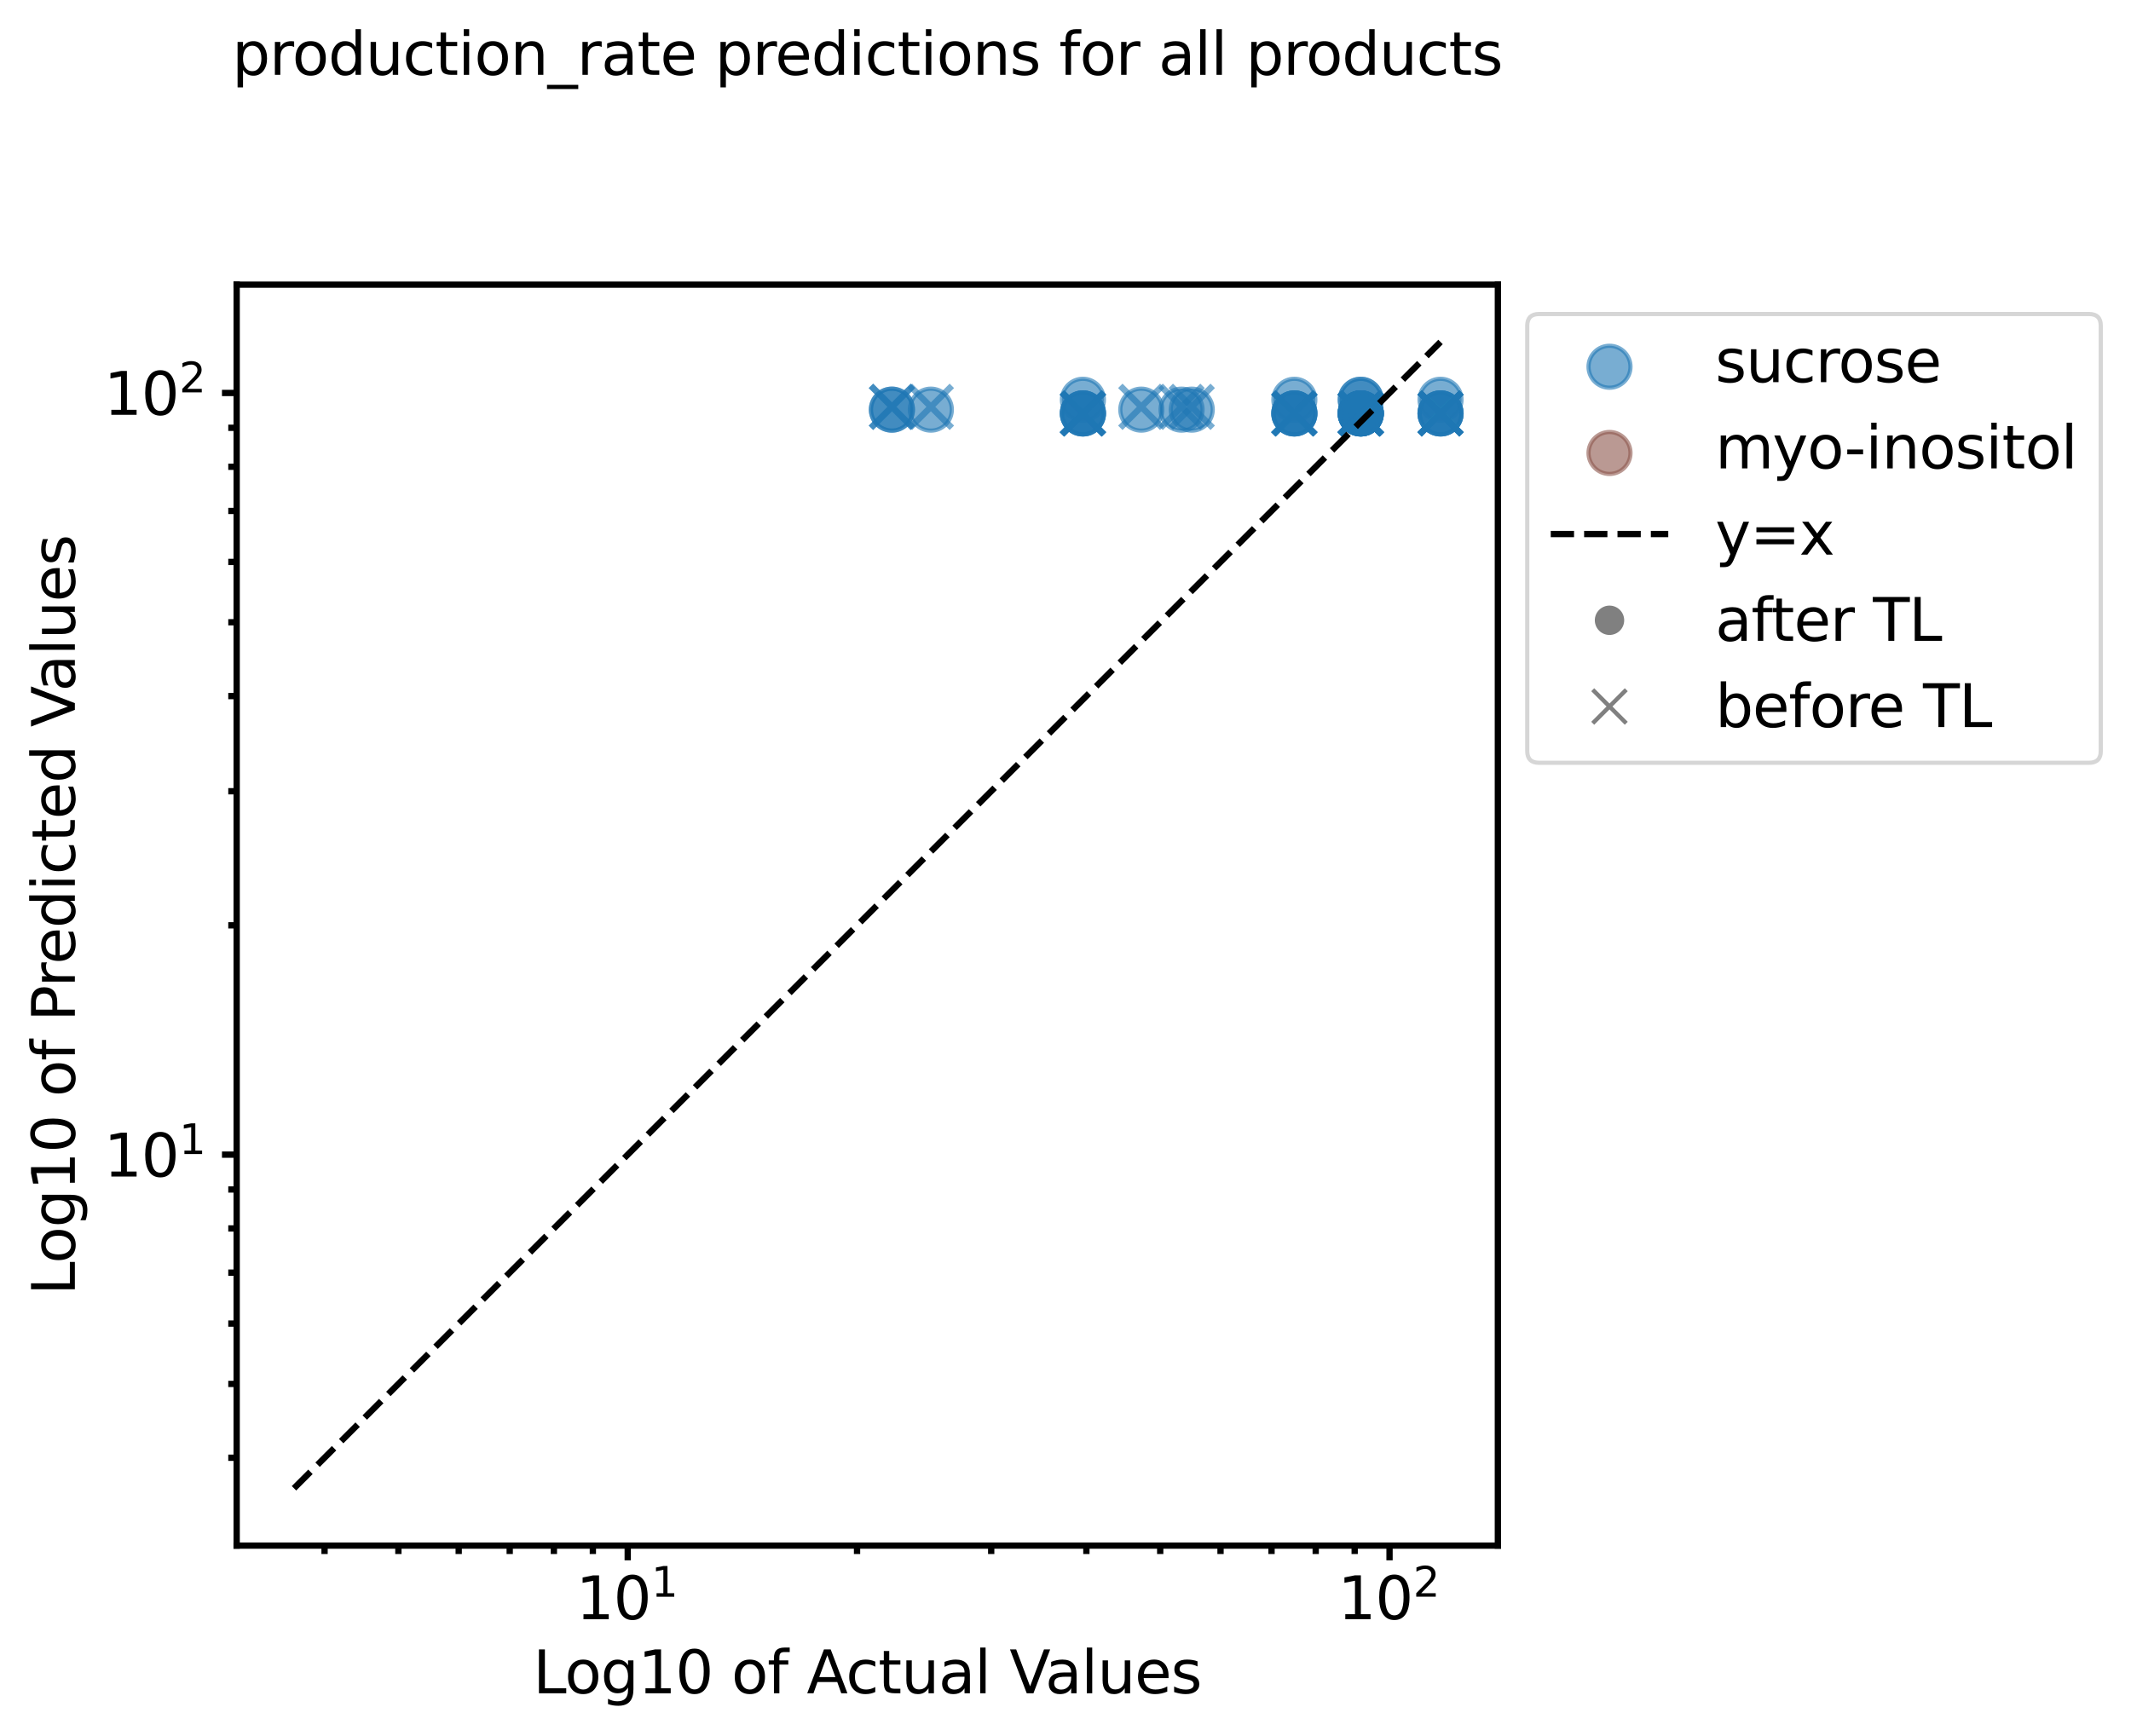 <?xml version="1.0" encoding="utf-8" standalone="no"?>
<!DOCTYPE svg PUBLIC "-//W3C//DTD SVG 1.1//EN"
  "http://www.w3.org/Graphics/SVG/1.1/DTD/svg11.dtd">
<svg xmlns:xlink="http://www.w3.org/1999/xlink" width="507.759pt" height="413.649pt" viewBox="0 0 507.759 413.649" xmlns="http://www.w3.org/2000/svg" version="1.1">
 <defs>
  <style type="text/css">*{stroke-linejoin: round; stroke-linecap: butt}</style>
 </defs>
 <g id="figure_1">
  <g id="patch_1">
   <path d="M 0 413.649 
L 507.759 413.649 
L 507.759 0 
L 0 0 
z
" style="fill: #ffffff"/>
  </g>
  <g id="axes_1">
   <g id="patch_2">
    <path d="M 56.389 368.35 
L 356.901 368.35 
L 356.901 67.838 
L 56.389 67.838 
z
" style="fill: #ffffff"/>
   </g>
   <g id="PathCollection_1">
    <defs>
     <path id="mf90a040284" d="M 0 5 
C 1.326 5 2.598 4.473 3.536 3.536 
C 4.473 2.598 5 1.326 5 0 
C 5 -1.326 4.473 -2.598 3.536 -3.536 
C 2.598 -4.473 1.326 -5 0 -5 
C -1.326 -5 -2.598 -4.473 -3.536 -3.536 
C -4.473 -2.598 -5 -1.326 -5 0 
C -5 1.326 -4.473 2.598 -3.536 3.536 
C -2.598 4.473 -1.326 5 0 5 
z
" style="stroke: #1f77b4; stroke-opacity: 0.6"/>
    </defs>
    <g clip-path="url(#peefba5136b)">
     <use xlink:href="#mf90a040284" x="212.517" y="97.625" style="fill: #1f77b4; fill-opacity: 0.6; stroke: #1f77b4; stroke-opacity: 0.6"/>
     <use xlink:href="#mf90a040284" x="212.517" y="97.625" style="fill: #1f77b4; fill-opacity: 0.6; stroke: #1f77b4; stroke-opacity: 0.6"/>
     <use xlink:href="#mf90a040284" x="221.802" y="97.625" style="fill: #1f77b4; fill-opacity: 0.6; stroke: #1f77b4; stroke-opacity: 0.6"/>
     <use xlink:href="#mf90a040284" x="258.029" y="95.27" style="fill: #1f77b4; fill-opacity: 0.6; stroke: #1f77b4; stroke-opacity: 0.6"/>
     <use xlink:href="#mf90a040284" x="258.029" y="98.526" style="fill: #1f77b4; fill-opacity: 0.6; stroke: #1f77b4; stroke-opacity: 0.6"/>
     <use xlink:href="#mf90a040284" x="258.029" y="98.526" style="fill: #1f77b4; fill-opacity: 0.6; stroke: #1f77b4; stroke-opacity: 0.6"/>
     <use xlink:href="#mf90a040284" x="258.029" y="98.526" style="fill: #1f77b4; fill-opacity: 0.6; stroke: #1f77b4; stroke-opacity: 0.6"/>
     <use xlink:href="#mf90a040284" x="258.029" y="98.526" style="fill: #1f77b4; fill-opacity: 0.6; stroke: #1f77b4; stroke-opacity: 0.6"/>
     <use xlink:href="#mf90a040284" x="271.94" y="97.625" style="fill: #1f77b4; fill-opacity: 0.6; stroke: #1f77b4; stroke-opacity: 0.6"/>
     <use xlink:href="#mf90a040284" x="281.534" y="97.625" style="fill: #1f77b4; fill-opacity: 0.6; stroke: #1f77b4; stroke-opacity: 0.6"/>
     <use xlink:href="#mf90a040284" x="283.96" y="97.625" style="fill: #1f77b4; fill-opacity: 0.6; stroke: #1f77b4; stroke-opacity: 0.6"/>
     <use xlink:href="#mf90a040284" x="308.41" y="95.27" style="fill: #1f77b4; fill-opacity: 0.6; stroke: #1f77b4; stroke-opacity: 0.6"/>
     <use xlink:href="#mf90a040284" x="308.41" y="98.526" style="fill: #1f77b4; fill-opacity: 0.6; stroke: #1f77b4; stroke-opacity: 0.6"/>
     <use xlink:href="#mf90a040284" x="308.41" y="98.526" style="fill: #1f77b4; fill-opacity: 0.6; stroke: #1f77b4; stroke-opacity: 0.6"/>
     <use xlink:href="#mf90a040284" x="308.41" y="98.526" style="fill: #1f77b4; fill-opacity: 0.6; stroke: #1f77b4; stroke-opacity: 0.6"/>
     <use xlink:href="#mf90a040284" x="308.41" y="98.526" style="fill: #1f77b4; fill-opacity: 0.6; stroke: #1f77b4; stroke-opacity: 0.6"/>
     <use xlink:href="#mf90a040284" x="324.23" y="95.27" style="fill: #1f77b4; fill-opacity: 0.6; stroke: #1f77b4; stroke-opacity: 0.6"/>
     <use xlink:href="#mf90a040284" x="324.23" y="98.526" style="fill: #1f77b4; fill-opacity: 0.6; stroke: #1f77b4; stroke-opacity: 0.6"/>
     <use xlink:href="#mf90a040284" x="324.23" y="98.526" style="fill: #1f77b4; fill-opacity: 0.6; stroke: #1f77b4; stroke-opacity: 0.6"/>
     <use xlink:href="#mf90a040284" x="324.23" y="98.526" style="fill: #1f77b4; fill-opacity: 0.6; stroke: #1f77b4; stroke-opacity: 0.6"/>
     <use xlink:href="#mf90a040284" x="324.23" y="98.526" style="fill: #1f77b4; fill-opacity: 0.6; stroke: #1f77b4; stroke-opacity: 0.6"/>
     <use xlink:href="#mf90a040284" x="324.23" y="95.27" style="fill: #1f77b4; fill-opacity: 0.6; stroke: #1f77b4; stroke-opacity: 0.6"/>
     <use xlink:href="#mf90a040284" x="324.23" y="98.526" style="fill: #1f77b4; fill-opacity: 0.6; stroke: #1f77b4; stroke-opacity: 0.6"/>
     <use xlink:href="#mf90a040284" x="324.23" y="98.526" style="fill: #1f77b4; fill-opacity: 0.6; stroke: #1f77b4; stroke-opacity: 0.6"/>
     <use xlink:href="#mf90a040284" x="324.23" y="98.526" style="fill: #1f77b4; fill-opacity: 0.6; stroke: #1f77b4; stroke-opacity: 0.6"/>
     <use xlink:href="#mf90a040284" x="324.23" y="98.526" style="fill: #1f77b4; fill-opacity: 0.6; stroke: #1f77b4; stroke-opacity: 0.6"/>
     <use xlink:href="#mf90a040284" x="343.242" y="95.27" style="fill: #1f77b4; fill-opacity: 0.6; stroke: #1f77b4; stroke-opacity: 0.6"/>
     <use xlink:href="#mf90a040284" x="343.242" y="98.526" style="fill: #1f77b4; fill-opacity: 0.6; stroke: #1f77b4; stroke-opacity: 0.6"/>
     <use xlink:href="#mf90a040284" x="343.242" y="98.526" style="fill: #1f77b4; fill-opacity: 0.6; stroke: #1f77b4; stroke-opacity: 0.6"/>
     <use xlink:href="#mf90a040284" x="343.242" y="98.526" style="fill: #1f77b4; fill-opacity: 0.6; stroke: #1f77b4; stroke-opacity: 0.6"/>
     <use xlink:href="#mf90a040284" x="343.242" y="98.526" style="fill: #1f77b4; fill-opacity: 0.6; stroke: #1f77b4; stroke-opacity: 0.6"/>
    </g>
   </g>
   <g id="PathCollection_2">
    <defs>
     <path id="m27f85ed5e4" d="M 0 5 
C 1.326 5 2.598 4.473 3.536 3.536 
C 4.473 2.598 5 1.326 5 0 
C 5 -1.326 4.473 -2.598 3.536 -3.536 
C 2.598 -4.473 1.326 -5 0 -5 
C -1.326 -5 -2.598 -4.473 -3.536 -3.536 
C -4.473 -2.598 -5 -1.326 -5 0 
C -5 1.326 -4.473 2.598 -3.536 3.536 
C -2.598 4.473 -1.326 5 0 5 
z
" style="stroke: #8c564b; stroke-opacity: 0.6"/>
    </defs>
    <g clip-path="url(#peefba5136b)"/>
   </g>
   <g id="PathCollection_3">
    <defs>
     <path id="mc5c704dbf4" d="M -5 5 
L 5 -5 
M -5 -5 
L 5 5 
" style="stroke: #1f77b4; stroke-opacity: 0.6; stroke-width: 1.5"/>
    </defs>
    <g clip-path="url(#peefba5136b)">
     <use xlink:href="#mc5c704dbf4" x="212.517" y="96.957" style="fill: #1f77b4; fill-opacity: 0.6; stroke: #1f77b4; stroke-opacity: 0.6; stroke-width: 1.5"/>
     <use xlink:href="#mc5c704dbf4" x="212.517" y="96.957" style="fill: #1f77b4; fill-opacity: 0.6; stroke: #1f77b4; stroke-opacity: 0.6; stroke-width: 1.5"/>
     <use xlink:href="#mc5c704dbf4" x="221.802" y="96.957" style="fill: #1f77b4; fill-opacity: 0.6; stroke: #1f77b4; stroke-opacity: 0.6; stroke-width: 1.5"/>
     <use xlink:href="#mc5c704dbf4" x="258.029" y="98.526" style="fill: #1f77b4; fill-opacity: 0.6; stroke: #1f77b4; stroke-opacity: 0.6; stroke-width: 1.5"/>
     <use xlink:href="#mc5c704dbf4" x="258.029" y="98.526" style="fill: #1f77b4; fill-opacity: 0.6; stroke: #1f77b4; stroke-opacity: 0.6; stroke-width: 1.5"/>
     <use xlink:href="#mc5c704dbf4" x="258.029" y="98.526" style="fill: #1f77b4; fill-opacity: 0.6; stroke: #1f77b4; stroke-opacity: 0.6; stroke-width: 1.5"/>
     <use xlink:href="#mc5c704dbf4" x="258.029" y="98.526" style="fill: #1f77b4; fill-opacity: 0.6; stroke: #1f77b4; stroke-opacity: 0.6; stroke-width: 1.5"/>
     <use xlink:href="#mc5c704dbf4" x="258.029" y="98.526" style="fill: #1f77b4; fill-opacity: 0.6; stroke: #1f77b4; stroke-opacity: 0.6; stroke-width: 1.5"/>
     <use xlink:href="#mc5c704dbf4" x="271.94" y="96.957" style="fill: #1f77b4; fill-opacity: 0.6; stroke: #1f77b4; stroke-opacity: 0.6; stroke-width: 1.5"/>
     <use xlink:href="#mc5c704dbf4" x="281.534" y="96.957" style="fill: #1f77b4; fill-opacity: 0.6; stroke: #1f77b4; stroke-opacity: 0.6; stroke-width: 1.5"/>
     <use xlink:href="#mc5c704dbf4" x="283.96" y="96.957" style="fill: #1f77b4; fill-opacity: 0.6; stroke: #1f77b4; stroke-opacity: 0.6; stroke-width: 1.5"/>
     <use xlink:href="#mc5c704dbf4" x="308.41" y="98.526" style="fill: #1f77b4; fill-opacity: 0.6; stroke: #1f77b4; stroke-opacity: 0.6; stroke-width: 1.5"/>
     <use xlink:href="#mc5c704dbf4" x="308.41" y="98.526" style="fill: #1f77b4; fill-opacity: 0.6; stroke: #1f77b4; stroke-opacity: 0.6; stroke-width: 1.5"/>
     <use xlink:href="#mc5c704dbf4" x="308.41" y="98.526" style="fill: #1f77b4; fill-opacity: 0.6; stroke: #1f77b4; stroke-opacity: 0.6; stroke-width: 1.5"/>
     <use xlink:href="#mc5c704dbf4" x="308.41" y="98.526" style="fill: #1f77b4; fill-opacity: 0.6; stroke: #1f77b4; stroke-opacity: 0.6; stroke-width: 1.5"/>
     <use xlink:href="#mc5c704dbf4" x="308.41" y="98.526" style="fill: #1f77b4; fill-opacity: 0.6; stroke: #1f77b4; stroke-opacity: 0.6; stroke-width: 1.5"/>
     <use xlink:href="#mc5c704dbf4" x="324.23" y="98.526" style="fill: #1f77b4; fill-opacity: 0.6; stroke: #1f77b4; stroke-opacity: 0.6; stroke-width: 1.5"/>
     <use xlink:href="#mc5c704dbf4" x="324.23" y="98.526" style="fill: #1f77b4; fill-opacity: 0.6; stroke: #1f77b4; stroke-opacity: 0.6; stroke-width: 1.5"/>
     <use xlink:href="#mc5c704dbf4" x="324.23" y="98.526" style="fill: #1f77b4; fill-opacity: 0.6; stroke: #1f77b4; stroke-opacity: 0.6; stroke-width: 1.5"/>
     <use xlink:href="#mc5c704dbf4" x="324.23" y="98.526" style="fill: #1f77b4; fill-opacity: 0.6; stroke: #1f77b4; stroke-opacity: 0.6; stroke-width: 1.5"/>
     <use xlink:href="#mc5c704dbf4" x="324.23" y="98.526" style="fill: #1f77b4; fill-opacity: 0.6; stroke: #1f77b4; stroke-opacity: 0.6; stroke-width: 1.5"/>
     <use xlink:href="#mc5c704dbf4" x="324.23" y="98.526" style="fill: #1f77b4; fill-opacity: 0.6; stroke: #1f77b4; stroke-opacity: 0.6; stroke-width: 1.5"/>
     <use xlink:href="#mc5c704dbf4" x="324.23" y="98.526" style="fill: #1f77b4; fill-opacity: 0.6; stroke: #1f77b4; stroke-opacity: 0.6; stroke-width: 1.5"/>
     <use xlink:href="#mc5c704dbf4" x="324.23" y="98.526" style="fill: #1f77b4; fill-opacity: 0.6; stroke: #1f77b4; stroke-opacity: 0.6; stroke-width: 1.5"/>
     <use xlink:href="#mc5c704dbf4" x="324.23" y="98.526" style="fill: #1f77b4; fill-opacity: 0.6; stroke: #1f77b4; stroke-opacity: 0.6; stroke-width: 1.5"/>
     <use xlink:href="#mc5c704dbf4" x="324.23" y="98.526" style="fill: #1f77b4; fill-opacity: 0.6; stroke: #1f77b4; stroke-opacity: 0.6; stroke-width: 1.5"/>
     <use xlink:href="#mc5c704dbf4" x="343.242" y="98.526" style="fill: #1f77b4; fill-opacity: 0.6; stroke: #1f77b4; stroke-opacity: 0.6; stroke-width: 1.5"/>
     <use xlink:href="#mc5c704dbf4" x="343.242" y="98.526" style="fill: #1f77b4; fill-opacity: 0.6; stroke: #1f77b4; stroke-opacity: 0.6; stroke-width: 1.5"/>
     <use xlink:href="#mc5c704dbf4" x="343.242" y="98.526" style="fill: #1f77b4; fill-opacity: 0.6; stroke: #1f77b4; stroke-opacity: 0.6; stroke-width: 1.5"/>
     <use xlink:href="#mc5c704dbf4" x="343.242" y="98.526" style="fill: #1f77b4; fill-opacity: 0.6; stroke: #1f77b4; stroke-opacity: 0.6; stroke-width: 1.5"/>
     <use xlink:href="#mc5c704dbf4" x="343.242" y="98.526" style="fill: #1f77b4; fill-opacity: 0.6; stroke: #1f77b4; stroke-opacity: 0.6; stroke-width: 1.5"/>
    </g>
   </g>
   <g id="PathCollection_4">
    <defs>
     <path id="m8d9c08a495" d="M -5 5 
L 5 -5 
M -5 -5 
L 5 5 
" style="stroke: #8c564b; stroke-opacity: 0.6; stroke-width: 1.5"/>
    </defs>
    <g clip-path="url(#peefba5136b)"/>
   </g>
   <g id="matplotlib.axis_1">
    <g id="xtick_1">
     <g id="line2d_1">
      <defs>
       <path id="me4ceb22840" d="M 0 0 
L 0 3.5 
" style="stroke: #000000; stroke-width: 1.5"/>
      </defs>
      <g>
       <use xlink:href="#me4ceb22840" x="149.568" y="368.35" style="stroke: #000000; stroke-width: 1.5"/>
      </g>
     </g>
     <g id="text_1">
      <!-- $\mathdefault{10^{1}}$ -->
      <g transform="translate(137.248 385.988) scale(0.14 -0.14)">
       <defs>
        <path id="DejaVuSans-31" d="M 794 531 
L 1825 531 
L 1825 4091 
L 703 3866 
L 703 4441 
L 1819 4666 
L 2450 4666 
L 2450 531 
L 3481 531 
L 3481 0 
L 794 0 
L 794 531 
z
" transform="scale(0.016)"/>
        <path id="DejaVuSans-30" d="M 2034 4250 
Q 1547 4250 1301 3770 
Q 1056 3291 1056 2328 
Q 1056 1369 1301 889 
Q 1547 409 2034 409 
Q 2525 409 2770 889 
Q 3016 1369 3016 2328 
Q 3016 3291 2770 3770 
Q 2525 4250 2034 4250 
z
M 2034 4750 
Q 2819 4750 3233 4129 
Q 3647 3509 3647 2328 
Q 3647 1150 3233 529 
Q 2819 -91 2034 -91 
Q 1250 -91 836 529 
Q 422 1150 422 2328 
Q 422 3509 836 4129 
Q 1250 4750 2034 4750 
z
" transform="scale(0.016)"/>
       </defs>
       <use xlink:href="#DejaVuSans-31" transform="translate(0 0.684)"/>
       <use xlink:href="#DejaVuSans-30" transform="translate(63.623 0.684)"/>
       <use xlink:href="#DejaVuSans-31" transform="translate(128.203 38.966) scale(0.7)"/>
      </g>
     </g>
    </g>
    <g id="xtick_2">
     <g id="line2d_2">
      <g>
       <use xlink:href="#me4ceb22840" x="331.089" y="368.35" style="stroke: #000000; stroke-width: 1.5"/>
      </g>
     </g>
     <g id="text_2">
      <!-- $\mathdefault{10^{2}}$ -->
      <g transform="translate(318.769 385.988) scale(0.14 -0.14)">
       <defs>
        <path id="DejaVuSans-32" d="M 1228 531 
L 3431 531 
L 3431 0 
L 469 0 
L 469 531 
Q 828 903 1448 1529 
Q 2069 2156 2228 2338 
Q 2531 2678 2651 2914 
Q 2772 3150 2772 3378 
Q 2772 3750 2511 3984 
Q 2250 4219 1831 4219 
Q 1534 4219 1204 4116 
Q 875 4013 500 3803 
L 500 4441 
Q 881 4594 1212 4672 
Q 1544 4750 1819 4750 
Q 2544 4750 2975 4387 
Q 3406 4025 3406 3419 
Q 3406 3131 3298 2873 
Q 3191 2616 2906 2266 
Q 2828 2175 2409 1742 
Q 1991 1309 1228 531 
z
" transform="scale(0.016)"/>
       </defs>
       <use xlink:href="#DejaVuSans-31" transform="translate(0 0.766)"/>
       <use xlink:href="#DejaVuSans-30" transform="translate(63.623 0.766)"/>
       <use xlink:href="#DejaVuSans-32" transform="translate(128.203 39.047) scale(0.7)"/>
      </g>
     </g>
    </g>
    <g id="xtick_3">
     <g id="line2d_3">
      <defs>
       <path id="m073ed6805b" d="M 0 0 
L 0 2 
" style="stroke: #000000; stroke-width: 1.5"/>
      </defs>
      <g>
       <use xlink:href="#m073ed6805b" x="77.333" y="368.35" style="stroke: #000000; stroke-width: 1.5"/>
      </g>
     </g>
    </g>
    <g id="xtick_4">
     <g id="line2d_4">
      <g>
       <use xlink:href="#m073ed6805b" x="94.924" y="368.35" style="stroke: #000000; stroke-width: 1.5"/>
      </g>
     </g>
    </g>
    <g id="xtick_5">
     <g id="line2d_5">
      <g>
       <use xlink:href="#m073ed6805b" x="109.297" y="368.35" style="stroke: #000000; stroke-width: 1.5"/>
      </g>
     </g>
    </g>
    <g id="xtick_6">
     <g id="line2d_6">
      <g>
       <use xlink:href="#m073ed6805b" x="121.45" y="368.35" style="stroke: #000000; stroke-width: 1.5"/>
      </g>
     </g>
    </g>
    <g id="xtick_7">
     <g id="line2d_7">
      <g>
       <use xlink:href="#m073ed6805b" x="131.976" y="368.35" style="stroke: #000000; stroke-width: 1.5"/>
      </g>
     </g>
    </g>
    <g id="xtick_8">
     <g id="line2d_8">
      <g>
       <use xlink:href="#m073ed6805b" x="141.262" y="368.35" style="stroke: #000000; stroke-width: 1.5"/>
      </g>
     </g>
    </g>
    <g id="xtick_9">
     <g id="line2d_9">
      <g>
       <use xlink:href="#m073ed6805b" x="204.211" y="368.35" style="stroke: #000000; stroke-width: 1.5"/>
      </g>
     </g>
    </g>
    <g id="xtick_10">
     <g id="line2d_10">
      <g>
       <use xlink:href="#m073ed6805b" x="236.176" y="368.35" style="stroke: #000000; stroke-width: 1.5"/>
      </g>
     </g>
    </g>
    <g id="xtick_11">
     <g id="line2d_11">
      <g>
       <use xlink:href="#m073ed6805b" x="258.855" y="368.35" style="stroke: #000000; stroke-width: 1.5"/>
      </g>
     </g>
    </g>
    <g id="xtick_12">
     <g id="line2d_12">
      <g>
       <use xlink:href="#m073ed6805b" x="276.446" y="368.35" style="stroke: #000000; stroke-width: 1.5"/>
      </g>
     </g>
    </g>
    <g id="xtick_13">
     <g id="line2d_13">
      <g>
       <use xlink:href="#m073ed6805b" x="290.819" y="368.35" style="stroke: #000000; stroke-width: 1.5"/>
      </g>
     </g>
    </g>
    <g id="xtick_14">
     <g id="line2d_14">
      <g>
       <use xlink:href="#m073ed6805b" x="302.971" y="368.35" style="stroke: #000000; stroke-width: 1.5"/>
      </g>
     </g>
    </g>
    <g id="xtick_15">
     <g id="line2d_15">
      <g>
       <use xlink:href="#m073ed6805b" x="313.498" y="368.35" style="stroke: #000000; stroke-width: 1.5"/>
      </g>
     </g>
    </g>
    <g id="xtick_16">
     <g id="line2d_16">
      <g>
       <use xlink:href="#m073ed6805b" x="322.783" y="368.35" style="stroke: #000000; stroke-width: 1.5"/>
      </g>
     </g>
    </g>
    <g id="text_3">
     <!-- Log10 of Actual Values -->
     <g transform="translate(127.012 403.537) scale(0.14 -0.14)">
      <defs>
       <path id="DejaVuSans-4c" d="M 628 4666 
L 1259 4666 
L 1259 531 
L 3531 531 
L 3531 0 
L 628 0 
L 628 4666 
z
" transform="scale(0.016)"/>
       <path id="DejaVuSans-6f" d="M 1959 3097 
Q 1497 3097 1228 2736 
Q 959 2375 959 1747 
Q 959 1119 1226 758 
Q 1494 397 1959 397 
Q 2419 397 2687 759 
Q 2956 1122 2956 1747 
Q 2956 2369 2687 2733 
Q 2419 3097 1959 3097 
z
M 1959 3584 
Q 2709 3584 3137 3096 
Q 3566 2609 3566 1747 
Q 3566 888 3137 398 
Q 2709 -91 1959 -91 
Q 1206 -91 779 398 
Q 353 888 353 1747 
Q 353 2609 779 3096 
Q 1206 3584 1959 3584 
z
" transform="scale(0.016)"/>
       <path id="DejaVuSans-67" d="M 2906 1791 
Q 2906 2416 2648 2759 
Q 2391 3103 1925 3103 
Q 1463 3103 1205 2759 
Q 947 2416 947 1791 
Q 947 1169 1205 825 
Q 1463 481 1925 481 
Q 2391 481 2648 825 
Q 2906 1169 2906 1791 
z
M 3481 434 
Q 3481 -459 3084 -895 
Q 2688 -1331 1869 -1331 
Q 1566 -1331 1297 -1286 
Q 1028 -1241 775 -1147 
L 775 -588 
Q 1028 -725 1275 -790 
Q 1522 -856 1778 -856 
Q 2344 -856 2625 -561 
Q 2906 -266 2906 331 
L 2906 616 
Q 2728 306 2450 153 
Q 2172 0 1784 0 
Q 1141 0 747 490 
Q 353 981 353 1791 
Q 353 2603 747 3093 
Q 1141 3584 1784 3584 
Q 2172 3584 2450 3431 
Q 2728 3278 2906 2969 
L 2906 3500 
L 3481 3500 
L 3481 434 
z
" transform="scale(0.016)"/>
       <path id="DejaVuSans-20" transform="scale(0.016)"/>
       <path id="DejaVuSans-66" d="M 2375 4863 
L 2375 4384 
L 1825 4384 
Q 1516 4384 1395 4259 
Q 1275 4134 1275 3809 
L 1275 3500 
L 2222 3500 
L 2222 3053 
L 1275 3053 
L 1275 0 
L 697 0 
L 697 3053 
L 147 3053 
L 147 3500 
L 697 3500 
L 697 3744 
Q 697 4328 969 4595 
Q 1241 4863 1831 4863 
L 2375 4863 
z
" transform="scale(0.016)"/>
       <path id="DejaVuSans-41" d="M 2188 4044 
L 1331 1722 
L 3047 1722 
L 2188 4044 
z
M 1831 4666 
L 2547 4666 
L 4325 0 
L 3669 0 
L 3244 1197 
L 1141 1197 
L 716 0 
L 50 0 
L 1831 4666 
z
" transform="scale(0.016)"/>
       <path id="DejaVuSans-63" d="M 3122 3366 
L 3122 2828 
Q 2878 2963 2633 3030 
Q 2388 3097 2138 3097 
Q 1578 3097 1268 2742 
Q 959 2388 959 1747 
Q 959 1106 1268 751 
Q 1578 397 2138 397 
Q 2388 397 2633 464 
Q 2878 531 3122 666 
L 3122 134 
Q 2881 22 2623 -34 
Q 2366 -91 2075 -91 
Q 1284 -91 818 406 
Q 353 903 353 1747 
Q 353 2603 823 3093 
Q 1294 3584 2113 3584 
Q 2378 3584 2631 3529 
Q 2884 3475 3122 3366 
z
" transform="scale(0.016)"/>
       <path id="DejaVuSans-74" d="M 1172 4494 
L 1172 3500 
L 2356 3500 
L 2356 3053 
L 1172 3053 
L 1172 1153 
Q 1172 725 1289 603 
Q 1406 481 1766 481 
L 2356 481 
L 2356 0 
L 1766 0 
Q 1100 0 847 248 
Q 594 497 594 1153 
L 594 3053 
L 172 3053 
L 172 3500 
L 594 3500 
L 594 4494 
L 1172 4494 
z
" transform="scale(0.016)"/>
       <path id="DejaVuSans-75" d="M 544 1381 
L 544 3500 
L 1119 3500 
L 1119 1403 
Q 1119 906 1312 657 
Q 1506 409 1894 409 
Q 2359 409 2629 706 
Q 2900 1003 2900 1516 
L 2900 3500 
L 3475 3500 
L 3475 0 
L 2900 0 
L 2900 538 
Q 2691 219 2414 64 
Q 2138 -91 1772 -91 
Q 1169 -91 856 284 
Q 544 659 544 1381 
z
M 1991 3584 
L 1991 3584 
z
" transform="scale(0.016)"/>
       <path id="DejaVuSans-61" d="M 2194 1759 
Q 1497 1759 1228 1600 
Q 959 1441 959 1056 
Q 959 750 1161 570 
Q 1363 391 1709 391 
Q 2188 391 2477 730 
Q 2766 1069 2766 1631 
L 2766 1759 
L 2194 1759 
z
M 3341 1997 
L 3341 0 
L 2766 0 
L 2766 531 
Q 2569 213 2275 61 
Q 1981 -91 1556 -91 
Q 1019 -91 701 211 
Q 384 513 384 1019 
Q 384 1609 779 1909 
Q 1175 2209 1959 2209 
L 2766 2209 
L 2766 2266 
Q 2766 2663 2505 2880 
Q 2244 3097 1772 3097 
Q 1472 3097 1187 3025 
Q 903 2953 641 2809 
L 641 3341 
Q 956 3463 1253 3523 
Q 1550 3584 1831 3584 
Q 2591 3584 2966 3190 
Q 3341 2797 3341 1997 
z
" transform="scale(0.016)"/>
       <path id="DejaVuSans-6c" d="M 603 4863 
L 1178 4863 
L 1178 0 
L 603 0 
L 603 4863 
z
" transform="scale(0.016)"/>
       <path id="DejaVuSans-56" d="M 1831 0 
L 50 4666 
L 709 4666 
L 2188 738 
L 3669 4666 
L 4325 4666 
L 2547 0 
L 1831 0 
z
" transform="scale(0.016)"/>
       <path id="DejaVuSans-65" d="M 3597 1894 
L 3597 1613 
L 953 1613 
Q 991 1019 1311 708 
Q 1631 397 2203 397 
Q 2534 397 2845 478 
Q 3156 559 3463 722 
L 3463 178 
Q 3153 47 2828 -22 
Q 2503 -91 2169 -91 
Q 1331 -91 842 396 
Q 353 884 353 1716 
Q 353 2575 817 3079 
Q 1281 3584 2069 3584 
Q 2775 3584 3186 3129 
Q 3597 2675 3597 1894 
z
M 3022 2063 
Q 3016 2534 2758 2815 
Q 2500 3097 2075 3097 
Q 1594 3097 1305 2825 
Q 1016 2553 972 2059 
L 3022 2063 
z
" transform="scale(0.016)"/>
       <path id="DejaVuSans-73" d="M 2834 3397 
L 2834 2853 
Q 2591 2978 2328 3040 
Q 2066 3103 1784 3103 
Q 1356 3103 1142 2972 
Q 928 2841 928 2578 
Q 928 2378 1081 2264 
Q 1234 2150 1697 2047 
L 1894 2003 
Q 2506 1872 2764 1633 
Q 3022 1394 3022 966 
Q 3022 478 2636 193 
Q 2250 -91 1575 -91 
Q 1294 -91 989 -36 
Q 684 19 347 128 
L 347 722 
Q 666 556 975 473 
Q 1284 391 1588 391 
Q 1994 391 2212 530 
Q 2431 669 2431 922 
Q 2431 1156 2273 1281 
Q 2116 1406 1581 1522 
L 1381 1569 
Q 847 1681 609 1914 
Q 372 2147 372 2553 
Q 372 3047 722 3315 
Q 1072 3584 1716 3584 
Q 2034 3584 2315 3537 
Q 2597 3491 2834 3397 
z
" transform="scale(0.016)"/>
      </defs>
      <use xlink:href="#DejaVuSans-4c"/>
      <use xlink:href="#DejaVuSans-6f" transform="translate(53.963 0)"/>
      <use xlink:href="#DejaVuSans-67" transform="translate(115.145 0)"/>
      <use xlink:href="#DejaVuSans-31" transform="translate(178.621 0)"/>
      <use xlink:href="#DejaVuSans-30" transform="translate(242.244 0)"/>
      <use xlink:href="#DejaVuSans-20" transform="translate(305.867 0)"/>
      <use xlink:href="#DejaVuSans-6f" transform="translate(337.654 0)"/>
      <use xlink:href="#DejaVuSans-66" transform="translate(398.836 0)"/>
      <use xlink:href="#DejaVuSans-20" transform="translate(434.041 0)"/>
      <use xlink:href="#DejaVuSans-41" transform="translate(465.828 0)"/>
      <use xlink:href="#DejaVuSans-63" transform="translate(532.486 0)"/>
      <use xlink:href="#DejaVuSans-74" transform="translate(587.467 0)"/>
      <use xlink:href="#DejaVuSans-75" transform="translate(626.676 0)"/>
      <use xlink:href="#DejaVuSans-61" transform="translate(690.055 0)"/>
      <use xlink:href="#DejaVuSans-6c" transform="translate(751.334 0)"/>
      <use xlink:href="#DejaVuSans-20" transform="translate(779.117 0)"/>
      <use xlink:href="#DejaVuSans-56" transform="translate(810.904 0)"/>
      <use xlink:href="#DejaVuSans-61" transform="translate(871.562 0)"/>
      <use xlink:href="#DejaVuSans-6c" transform="translate(932.842 0)"/>
      <use xlink:href="#DejaVuSans-75" transform="translate(960.625 0)"/>
      <use xlink:href="#DejaVuSans-65" transform="translate(1024.004 0)"/>
      <use xlink:href="#DejaVuSans-73" transform="translate(1085.527 0)"/>
     </g>
    </g>
   </g>
   <g id="matplotlib.axis_2">
    <g id="ytick_1">
     <g id="line2d_17">
      <defs>
       <path id="mff54747fff" d="M 0 0 
L -3.5 0 
" style="stroke: #000000; stroke-width: 1.5"/>
      </defs>
      <g>
       <use xlink:href="#mff54747fff" x="56.389" y="275.172" style="stroke: #000000; stroke-width: 1.5"/>
      </g>
     </g>
     <g id="text_4">
      <!-- $\mathdefault{10^{1}}$ -->
      <g transform="translate(24.749 280.49) scale(0.14 -0.14)">
       <use xlink:href="#DejaVuSans-31" transform="translate(0 0.684)"/>
       <use xlink:href="#DejaVuSans-30" transform="translate(63.623 0.684)"/>
       <use xlink:href="#DejaVuSans-31" transform="translate(128.203 38.966) scale(0.7)"/>
      </g>
     </g>
    </g>
    <g id="ytick_2">
     <g id="line2d_18">
      <g>
       <use xlink:href="#mff54747fff" x="56.389" y="93.65" style="stroke: #000000; stroke-width: 1.5"/>
      </g>
     </g>
     <g id="text_5">
      <!-- $\mathdefault{10^{2}}$ -->
      <g transform="translate(24.749 98.969) scale(0.14 -0.14)">
       <use xlink:href="#DejaVuSans-31" transform="translate(0 0.766)"/>
       <use xlink:href="#DejaVuSans-30" transform="translate(63.623 0.766)"/>
       <use xlink:href="#DejaVuSans-32" transform="translate(128.203 39.047) scale(0.7)"/>
      </g>
     </g>
    </g>
    <g id="ytick_3">
     <g id="line2d_19">
      <defs>
       <path id="me274a4984e" d="M 0 0 
L -2 0 
" style="stroke: #000000; stroke-width: 1.5"/>
      </defs>
      <g>
       <use xlink:href="#me274a4984e" x="56.389" y="347.406" style="stroke: #000000; stroke-width: 1.5"/>
      </g>
     </g>
    </g>
    <g id="ytick_4">
     <g id="line2d_20">
      <g>
       <use xlink:href="#me274a4984e" x="56.389" y="329.815" style="stroke: #000000; stroke-width: 1.5"/>
      </g>
     </g>
    </g>
    <g id="ytick_5">
     <g id="line2d_21">
      <g>
       <use xlink:href="#me274a4984e" x="56.389" y="315.442" style="stroke: #000000; stroke-width: 1.5"/>
      </g>
     </g>
    </g>
    <g id="ytick_6">
     <g id="line2d_22">
      <g>
       <use xlink:href="#me274a4984e" x="56.389" y="303.29" style="stroke: #000000; stroke-width: 1.5"/>
      </g>
     </g>
    </g>
    <g id="ytick_7">
     <g id="line2d_23">
      <g>
       <use xlink:href="#me274a4984e" x="56.389" y="292.763" style="stroke: #000000; stroke-width: 1.5"/>
      </g>
     </g>
    </g>
    <g id="ytick_8">
     <g id="line2d_24">
      <g>
       <use xlink:href="#me274a4984e" x="56.389" y="283.478" style="stroke: #000000; stroke-width: 1.5"/>
      </g>
     </g>
    </g>
    <g id="ytick_9">
     <g id="line2d_25">
      <g>
       <use xlink:href="#me274a4984e" x="56.389" y="220.528" style="stroke: #000000; stroke-width: 1.5"/>
      </g>
     </g>
    </g>
    <g id="ytick_10">
     <g id="line2d_26">
      <g>
       <use xlink:href="#me274a4984e" x="56.389" y="188.564" style="stroke: #000000; stroke-width: 1.5"/>
      </g>
     </g>
    </g>
    <g id="ytick_11">
     <g id="line2d_27">
      <g>
       <use xlink:href="#me274a4984e" x="56.389" y="165.885" style="stroke: #000000; stroke-width: 1.5"/>
      </g>
     </g>
    </g>
    <g id="ytick_12">
     <g id="line2d_28">
      <g>
       <use xlink:href="#me274a4984e" x="56.389" y="148.293" style="stroke: #000000; stroke-width: 1.5"/>
      </g>
     </g>
    </g>
    <g id="ytick_13">
     <g id="line2d_29">
      <g>
       <use xlink:href="#me274a4984e" x="56.389" y="133.92" style="stroke: #000000; stroke-width: 1.5"/>
      </g>
     </g>
    </g>
    <g id="ytick_14">
     <g id="line2d_30">
      <g>
       <use xlink:href="#me274a4984e" x="56.389" y="121.768" style="stroke: #000000; stroke-width: 1.5"/>
      </g>
     </g>
    </g>
    <g id="ytick_15">
     <g id="line2d_31">
      <g>
       <use xlink:href="#me274a4984e" x="56.389" y="111.241" style="stroke: #000000; stroke-width: 1.5"/>
      </g>
     </g>
    </g>
    <g id="ytick_16">
     <g id="line2d_32">
      <g>
       <use xlink:href="#me274a4984e" x="56.389" y="101.956" style="stroke: #000000; stroke-width: 1.5"/>
      </g>
     </g>
    </g>
    <g id="text_6">
     <!-- Log10 of Predicted Values -->
     <g transform="translate(17.838 308.656) rotate(-90) scale(0.14 -0.14)">
      <defs>
       <path id="DejaVuSans-50" d="M 1259 4147 
L 1259 2394 
L 2053 2394 
Q 2494 2394 2734 2622 
Q 2975 2850 2975 3272 
Q 2975 3691 2734 3919 
Q 2494 4147 2053 4147 
L 1259 4147 
z
M 628 4666 
L 2053 4666 
Q 2838 4666 3239 4311 
Q 3641 3956 3641 3272 
Q 3641 2581 3239 2228 
Q 2838 1875 2053 1875 
L 1259 1875 
L 1259 0 
L 628 0 
L 628 4666 
z
" transform="scale(0.016)"/>
       <path id="DejaVuSans-72" d="M 2631 2963 
Q 2534 3019 2420 3045 
Q 2306 3072 2169 3072 
Q 1681 3072 1420 2755 
Q 1159 2438 1159 1844 
L 1159 0 
L 581 0 
L 581 3500 
L 1159 3500 
L 1159 2956 
Q 1341 3275 1631 3429 
Q 1922 3584 2338 3584 
Q 2397 3584 2469 3576 
Q 2541 3569 2628 3553 
L 2631 2963 
z
" transform="scale(0.016)"/>
       <path id="DejaVuSans-64" d="M 2906 2969 
L 2906 4863 
L 3481 4863 
L 3481 0 
L 2906 0 
L 2906 525 
Q 2725 213 2448 61 
Q 2172 -91 1784 -91 
Q 1150 -91 751 415 
Q 353 922 353 1747 
Q 353 2572 751 3078 
Q 1150 3584 1784 3584 
Q 2172 3584 2448 3432 
Q 2725 3281 2906 2969 
z
M 947 1747 
Q 947 1113 1208 752 
Q 1469 391 1925 391 
Q 2381 391 2643 752 
Q 2906 1113 2906 1747 
Q 2906 2381 2643 2742 
Q 2381 3103 1925 3103 
Q 1469 3103 1208 2742 
Q 947 2381 947 1747 
z
" transform="scale(0.016)"/>
       <path id="DejaVuSans-69" d="M 603 3500 
L 1178 3500 
L 1178 0 
L 603 0 
L 603 3500 
z
M 603 4863 
L 1178 4863 
L 1178 4134 
L 603 4134 
L 603 4863 
z
" transform="scale(0.016)"/>
      </defs>
      <use xlink:href="#DejaVuSans-4c"/>
      <use xlink:href="#DejaVuSans-6f" transform="translate(53.963 0)"/>
      <use xlink:href="#DejaVuSans-67" transform="translate(115.145 0)"/>
      <use xlink:href="#DejaVuSans-31" transform="translate(178.621 0)"/>
      <use xlink:href="#DejaVuSans-30" transform="translate(242.244 0)"/>
      <use xlink:href="#DejaVuSans-20" transform="translate(305.867 0)"/>
      <use xlink:href="#DejaVuSans-6f" transform="translate(337.654 0)"/>
      <use xlink:href="#DejaVuSans-66" transform="translate(398.836 0)"/>
      <use xlink:href="#DejaVuSans-20" transform="translate(434.041 0)"/>
      <use xlink:href="#DejaVuSans-50" transform="translate(465.828 0)"/>
      <use xlink:href="#DejaVuSans-72" transform="translate(524.381 0)"/>
      <use xlink:href="#DejaVuSans-65" transform="translate(563.244 0)"/>
      <use xlink:href="#DejaVuSans-64" transform="translate(624.768 0)"/>
      <use xlink:href="#DejaVuSans-69" transform="translate(688.244 0)"/>
      <use xlink:href="#DejaVuSans-63" transform="translate(716.027 0)"/>
      <use xlink:href="#DejaVuSans-74" transform="translate(771.008 0)"/>
      <use xlink:href="#DejaVuSans-65" transform="translate(810.217 0)"/>
      <use xlink:href="#DejaVuSans-64" transform="translate(871.74 0)"/>
      <use xlink:href="#DejaVuSans-20" transform="translate(935.217 0)"/>
      <use xlink:href="#DejaVuSans-56" transform="translate(967.004 0)"/>
      <use xlink:href="#DejaVuSans-61" transform="translate(1027.662 0)"/>
      <use xlink:href="#DejaVuSans-6c" transform="translate(1088.941 0)"/>
      <use xlink:href="#DejaVuSans-75" transform="translate(1116.725 0)"/>
      <use xlink:href="#DejaVuSans-65" transform="translate(1180.104 0)"/>
      <use xlink:href="#DejaVuSans-73" transform="translate(1241.627 0)"/>
     </g>
    </g>
   </g>
   <g id="line2d_33">
    <path d="M 70.049 354.69 
L 343.242 81.497 
" clip-path="url(#peefba5136b)" style="fill: none; stroke-dasharray: 5.55,2.4; stroke-dashoffset: 0; stroke: #000000; stroke-width: 1.5"/>
   </g>
   <g id="patch_3">
    <path d="M 56.389 368.35 
L 56.389 67.838 
" style="fill: none; stroke: #000000; stroke-width: 1.5; stroke-linejoin: miter; stroke-linecap: square"/>
   </g>
   <g id="patch_4">
    <path d="M 356.901 368.35 
L 356.901 67.838 
" style="fill: none; stroke: #000000; stroke-width: 1.5; stroke-linejoin: miter; stroke-linecap: square"/>
   </g>
   <g id="patch_5">
    <path d="M 56.389 368.35 
L 356.901 368.35 
" style="fill: none; stroke: #000000; stroke-width: 1.5; stroke-linejoin: miter; stroke-linecap: square"/>
   </g>
   <g id="patch_6">
    <path d="M 56.389 67.838 
L 356.901 67.838 
" style="fill: none; stroke: #000000; stroke-width: 1.5; stroke-linejoin: miter; stroke-linecap: square"/>
   </g>
   <g id="text_7">
    <!-- production_rate predictions for all products -->
    <g transform="translate(55.309 17.838) scale(0.14 -0.14)">
     <defs>
      <path id="DejaVuSans-70" d="M 1159 525 
L 1159 -1331 
L 581 -1331 
L 581 3500 
L 1159 3500 
L 1159 2969 
Q 1341 3281 1617 3432 
Q 1894 3584 2278 3584 
Q 2916 3584 3314 3078 
Q 3713 2572 3713 1747 
Q 3713 922 3314 415 
Q 2916 -91 2278 -91 
Q 1894 -91 1617 61 
Q 1341 213 1159 525 
z
M 3116 1747 
Q 3116 2381 2855 2742 
Q 2594 3103 2138 3103 
Q 1681 3103 1420 2742 
Q 1159 2381 1159 1747 
Q 1159 1113 1420 752 
Q 1681 391 2138 391 
Q 2594 391 2855 752 
Q 3116 1113 3116 1747 
z
" transform="scale(0.016)"/>
      <path id="DejaVuSans-6e" d="M 3513 2113 
L 3513 0 
L 2938 0 
L 2938 2094 
Q 2938 2591 2744 2837 
Q 2550 3084 2163 3084 
Q 1697 3084 1428 2787 
Q 1159 2491 1159 1978 
L 1159 0 
L 581 0 
L 581 3500 
L 1159 3500 
L 1159 2956 
Q 1366 3272 1645 3428 
Q 1925 3584 2291 3584 
Q 2894 3584 3203 3211 
Q 3513 2838 3513 2113 
z
" transform="scale(0.016)"/>
      <path id="DejaVuSans-5f" d="M 3263 -1063 
L 3263 -1509 
L -63 -1509 
L -63 -1063 
L 3263 -1063 
z
" transform="scale(0.016)"/>
     </defs>
     <use xlink:href="#DejaVuSans-70"/>
     <use xlink:href="#DejaVuSans-72" transform="translate(63.477 0)"/>
     <use xlink:href="#DejaVuSans-6f" transform="translate(102.34 0)"/>
     <use xlink:href="#DejaVuSans-64" transform="translate(163.521 0)"/>
     <use xlink:href="#DejaVuSans-75" transform="translate(226.998 0)"/>
     <use xlink:href="#DejaVuSans-63" transform="translate(290.377 0)"/>
     <use xlink:href="#DejaVuSans-74" transform="translate(345.357 0)"/>
     <use xlink:href="#DejaVuSans-69" transform="translate(384.566 0)"/>
     <use xlink:href="#DejaVuSans-6f" transform="translate(412.35 0)"/>
     <use xlink:href="#DejaVuSans-6e" transform="translate(473.531 0)"/>
     <use xlink:href="#DejaVuSans-5f" transform="translate(536.91 0)"/>
     <use xlink:href="#DejaVuSans-72" transform="translate(586.91 0)"/>
     <use xlink:href="#DejaVuSans-61" transform="translate(628.023 0)"/>
     <use xlink:href="#DejaVuSans-74" transform="translate(689.303 0)"/>
     <use xlink:href="#DejaVuSans-65" transform="translate(728.512 0)"/>
     <use xlink:href="#DejaVuSans-20" transform="translate(790.035 0)"/>
     <use xlink:href="#DejaVuSans-70" transform="translate(821.822 0)"/>
     <use xlink:href="#DejaVuSans-72" transform="translate(885.299 0)"/>
     <use xlink:href="#DejaVuSans-65" transform="translate(924.162 0)"/>
     <use xlink:href="#DejaVuSans-64" transform="translate(985.686 0)"/>
     <use xlink:href="#DejaVuSans-69" transform="translate(1049.162 0)"/>
     <use xlink:href="#DejaVuSans-63" transform="translate(1076.945 0)"/>
     <use xlink:href="#DejaVuSans-74" transform="translate(1131.926 0)"/>
     <use xlink:href="#DejaVuSans-69" transform="translate(1171.135 0)"/>
     <use xlink:href="#DejaVuSans-6f" transform="translate(1198.918 0)"/>
     <use xlink:href="#DejaVuSans-6e" transform="translate(1260.1 0)"/>
     <use xlink:href="#DejaVuSans-73" transform="translate(1323.479 0)"/>
     <use xlink:href="#DejaVuSans-20" transform="translate(1375.578 0)"/>
     <use xlink:href="#DejaVuSans-66" transform="translate(1407.365 0)"/>
     <use xlink:href="#DejaVuSans-6f" transform="translate(1442.57 0)"/>
     <use xlink:href="#DejaVuSans-72" transform="translate(1503.752 0)"/>
     <use xlink:href="#DejaVuSans-20" transform="translate(1544.865 0)"/>
     <use xlink:href="#DejaVuSans-61" transform="translate(1576.652 0)"/>
     <use xlink:href="#DejaVuSans-6c" transform="translate(1637.932 0)"/>
     <use xlink:href="#DejaVuSans-6c" transform="translate(1665.715 0)"/>
     <use xlink:href="#DejaVuSans-20" transform="translate(1693.498 0)"/>
     <use xlink:href="#DejaVuSans-70" transform="translate(1725.285 0)"/>
     <use xlink:href="#DejaVuSans-72" transform="translate(1788.762 0)"/>
     <use xlink:href="#DejaVuSans-6f" transform="translate(1827.625 0)"/>
     <use xlink:href="#DejaVuSans-64" transform="translate(1888.807 0)"/>
     <use xlink:href="#DejaVuSans-75" transform="translate(1952.283 0)"/>
     <use xlink:href="#DejaVuSans-63" transform="translate(2015.662 0)"/>
     <use xlink:href="#DejaVuSans-74" transform="translate(2070.643 0)"/>
     <use xlink:href="#DejaVuSans-73" transform="translate(2109.852 0)"/>
    </g>
   </g>
   <g id="legend_1">
    <g id="patch_7">
     <path d="M 366.701 181.785 
L 497.759 181.785 
Q 500.559 181.785 500.559 178.985 
L 500.559 77.638 
Q 500.559 74.838 497.759 74.838 
L 366.701 74.838 
Q 363.901 74.838 363.901 77.638 
L 363.901 178.985 
Q 363.901 181.785 366.701 181.785 
z
" style="fill: #ffffff; opacity: 0.8; stroke: #cccccc; stroke-linejoin: miter"/>
    </g>
    <g id="PathCollection_5">
     <g>
      <use xlink:href="#mf90a040284" x="383.501" y="87.401" style="fill: #1f77b4; fill-opacity: 0.6; stroke: #1f77b4; stroke-opacity: 0.6"/>
     </g>
    </g>
    <g id="text_8">
     <!-- sucrose -->
     <g transform="translate(408.701 91.076) scale(0.14 -0.14)">
      <use xlink:href="#DejaVuSans-73"/>
      <use xlink:href="#DejaVuSans-75" transform="translate(52.1 0)"/>
      <use xlink:href="#DejaVuSans-63" transform="translate(115.479 0)"/>
      <use xlink:href="#DejaVuSans-72" transform="translate(170.459 0)"/>
      <use xlink:href="#DejaVuSans-6f" transform="translate(209.322 0)"/>
      <use xlink:href="#DejaVuSans-73" transform="translate(270.504 0)"/>
      <use xlink:href="#DejaVuSans-65" transform="translate(322.604 0)"/>
     </g>
    </g>
    <g id="PathCollection_6">
     <g>
      <use xlink:href="#m27f85ed5e4" x="383.501" y="107.95" style="fill: #8c564b; fill-opacity: 0.6; stroke: #8c564b; stroke-opacity: 0.6"/>
     </g>
    </g>
    <g id="text_9">
     <!-- myo-inositol -->
     <g transform="translate(408.701 111.625) scale(0.14 -0.14)">
      <defs>
       <path id="DejaVuSans-6d" d="M 3328 2828 
Q 3544 3216 3844 3400 
Q 4144 3584 4550 3584 
Q 5097 3584 5394 3201 
Q 5691 2819 5691 2113 
L 5691 0 
L 5113 0 
L 5113 2094 
Q 5113 2597 4934 2840 
Q 4756 3084 4391 3084 
Q 3944 3084 3684 2787 
Q 3425 2491 3425 1978 
L 3425 0 
L 2847 0 
L 2847 2094 
Q 2847 2600 2669 2842 
Q 2491 3084 2119 3084 
Q 1678 3084 1418 2786 
Q 1159 2488 1159 1978 
L 1159 0 
L 581 0 
L 581 3500 
L 1159 3500 
L 1159 2956 
Q 1356 3278 1631 3431 
Q 1906 3584 2284 3584 
Q 2666 3584 2933 3390 
Q 3200 3197 3328 2828 
z
" transform="scale(0.016)"/>
       <path id="DejaVuSans-79" d="M 2059 -325 
Q 1816 -950 1584 -1140 
Q 1353 -1331 966 -1331 
L 506 -1331 
L 506 -850 
L 844 -850 
Q 1081 -850 1212 -737 
Q 1344 -625 1503 -206 
L 1606 56 
L 191 3500 
L 800 3500 
L 1894 763 
L 2988 3500 
L 3597 3500 
L 2059 -325 
z
" transform="scale(0.016)"/>
       <path id="DejaVuSans-2d" d="M 313 2009 
L 1997 2009 
L 1997 1497 
L 313 1497 
L 313 2009 
z
" transform="scale(0.016)"/>
      </defs>
      <use xlink:href="#DejaVuSans-6d"/>
      <use xlink:href="#DejaVuSans-79" transform="translate(97.412 0)"/>
      <use xlink:href="#DejaVuSans-6f" transform="translate(156.592 0)"/>
      <use xlink:href="#DejaVuSans-2d" transform="translate(219.648 0)"/>
      <use xlink:href="#DejaVuSans-69" transform="translate(255.732 0)"/>
      <use xlink:href="#DejaVuSans-6e" transform="translate(283.516 0)"/>
      <use xlink:href="#DejaVuSans-6f" transform="translate(346.895 0)"/>
      <use xlink:href="#DejaVuSans-73" transform="translate(408.076 0)"/>
      <use xlink:href="#DejaVuSans-69" transform="translate(460.176 0)"/>
      <use xlink:href="#DejaVuSans-74" transform="translate(487.959 0)"/>
      <use xlink:href="#DejaVuSans-6f" transform="translate(527.168 0)"/>
      <use xlink:href="#DejaVuSans-6c" transform="translate(588.35 0)"/>
     </g>
    </g>
    <g id="line2d_34">
     <path d="M 369.501 127.274 
L 383.501 127.274 
L 397.501 127.274 
" style="fill: none; stroke-dasharray: 5.55,2.4; stroke-dashoffset: 0; stroke: #000000; stroke-width: 1.5"/>
    </g>
    <g id="text_10">
     <!-- y=x -->
     <g transform="translate(408.701 132.174) scale(0.14 -0.14)">
      <defs>
       <path id="DejaVuSans-3d" d="M 678 2906 
L 4684 2906 
L 4684 2381 
L 678 2381 
L 678 2906 
z
M 678 1631 
L 4684 1631 
L 4684 1100 
L 678 1100 
L 678 1631 
z
" transform="scale(0.016)"/>
       <path id="DejaVuSans-78" d="M 3513 3500 
L 2247 1797 
L 3578 0 
L 2900 0 
L 1881 1375 
L 863 0 
L 184 0 
L 1544 1831 
L 300 3500 
L 978 3500 
L 1906 2253 
L 2834 3500 
L 3513 3500 
z
" transform="scale(0.016)"/>
      </defs>
      <use xlink:href="#DejaVuSans-79"/>
      <use xlink:href="#DejaVuSans-3d" transform="translate(59.18 0)"/>
      <use xlink:href="#DejaVuSans-78" transform="translate(142.969 0)"/>
     </g>
    </g>
    <g id="line2d_35">
     <path d="M 369.501 147.824 
L 383.501 147.824 
L 397.501 147.824 
" style="fill: none; stroke: #ffffff; stroke-width: 1.5; stroke-linecap: square"/>
     <defs>
      <path id="mb7ec850d68" d="M 0 4 
C 1.061 4 2.078 3.579 2.828 2.828 
C 3.579 2.078 4 1.061 4 0 
C 4 -1.061 3.579 -2.078 2.828 -2.828 
C 2.078 -3.579 1.061 -4 0 -4 
C -1.061 -4 -2.078 -3.579 -2.828 -2.828 
C -3.579 -2.078 -4 -1.061 -4 0 
C -4 1.061 -3.579 2.078 -2.828 2.828 
C -2.078 3.579 -1.061 4 0 4 
z
" style="stroke: #ffffff"/>
     </defs>
     <g>
      <use xlink:href="#mb7ec850d68" x="383.501" y="147.824" style="fill: #808080; stroke: #ffffff"/>
     </g>
    </g>
    <g id="text_11">
     <!-- after TL -->
     <g transform="translate(408.701 152.724) scale(0.14 -0.14)">
      <defs>
       <path id="DejaVuSans-54" d="M -19 4666 
L 3928 4666 
L 3928 4134 
L 2272 4134 
L 2272 0 
L 1638 0 
L 1638 4134 
L -19 4134 
L -19 4666 
z
" transform="scale(0.016)"/>
      </defs>
      <use xlink:href="#DejaVuSans-61"/>
      <use xlink:href="#DejaVuSans-66" transform="translate(61.279 0)"/>
      <use xlink:href="#DejaVuSans-74" transform="translate(94.734 0)"/>
      <use xlink:href="#DejaVuSans-65" transform="translate(133.943 0)"/>
      <use xlink:href="#DejaVuSans-72" transform="translate(195.467 0)"/>
      <use xlink:href="#DejaVuSans-20" transform="translate(236.58 0)"/>
      <use xlink:href="#DejaVuSans-54" transform="translate(268.367 0)"/>
      <use xlink:href="#DejaVuSans-4c" transform="translate(329.451 0)"/>
     </g>
    </g>
    <g id="line2d_36">
     <path d="M 369.501 168.373 
L 383.501 168.373 
L 397.501 168.373 
" style="fill: none; stroke: #ffffff; stroke-width: 1.5; stroke-linecap: square"/>
     <defs>
      <path id="m992216b956" d="M -4 4 
L 4 -4 
M -4 -4 
L 4 4 
" style="stroke: #808080"/>
     </defs>
     <g>
      <use xlink:href="#m992216b956" x="383.501" y="168.373" style="fill: #ffffff; stroke: #808080"/>
     </g>
    </g>
    <g id="text_12">
     <!-- before TL -->
     <g transform="translate(408.701 173.273) scale(0.14 -0.14)">
      <defs>
       <path id="DejaVuSans-62" d="M 3116 1747 
Q 3116 2381 2855 2742 
Q 2594 3103 2138 3103 
Q 1681 3103 1420 2742 
Q 1159 2381 1159 1747 
Q 1159 1113 1420 752 
Q 1681 391 2138 391 
Q 2594 391 2855 752 
Q 3116 1113 3116 1747 
z
M 1159 2969 
Q 1341 3281 1617 3432 
Q 1894 3584 2278 3584 
Q 2916 3584 3314 3078 
Q 3713 2572 3713 1747 
Q 3713 922 3314 415 
Q 2916 -91 2278 -91 
Q 1894 -91 1617 61 
Q 1341 213 1159 525 
L 1159 0 
L 581 0 
L 581 4863 
L 1159 4863 
L 1159 2969 
z
" transform="scale(0.016)"/>
      </defs>
      <use xlink:href="#DejaVuSans-62"/>
      <use xlink:href="#DejaVuSans-65" transform="translate(63.477 0)"/>
      <use xlink:href="#DejaVuSans-66" transform="translate(125 0)"/>
      <use xlink:href="#DejaVuSans-6f" transform="translate(160.205 0)"/>
      <use xlink:href="#DejaVuSans-72" transform="translate(221.387 0)"/>
      <use xlink:href="#DejaVuSans-65" transform="translate(260.25 0)"/>
      <use xlink:href="#DejaVuSans-20" transform="translate(321.773 0)"/>
      <use xlink:href="#DejaVuSans-54" transform="translate(353.561 0)"/>
      <use xlink:href="#DejaVuSans-4c" transform="translate(414.645 0)"/>
     </g>
    </g>
   </g>
  </g>
 </g>
 <defs>
  <clipPath id="peefba5136b">
   <rect x="56.389" y="67.838" width="300.512" height="300.512"/>
  </clipPath>
 </defs>
</svg>
